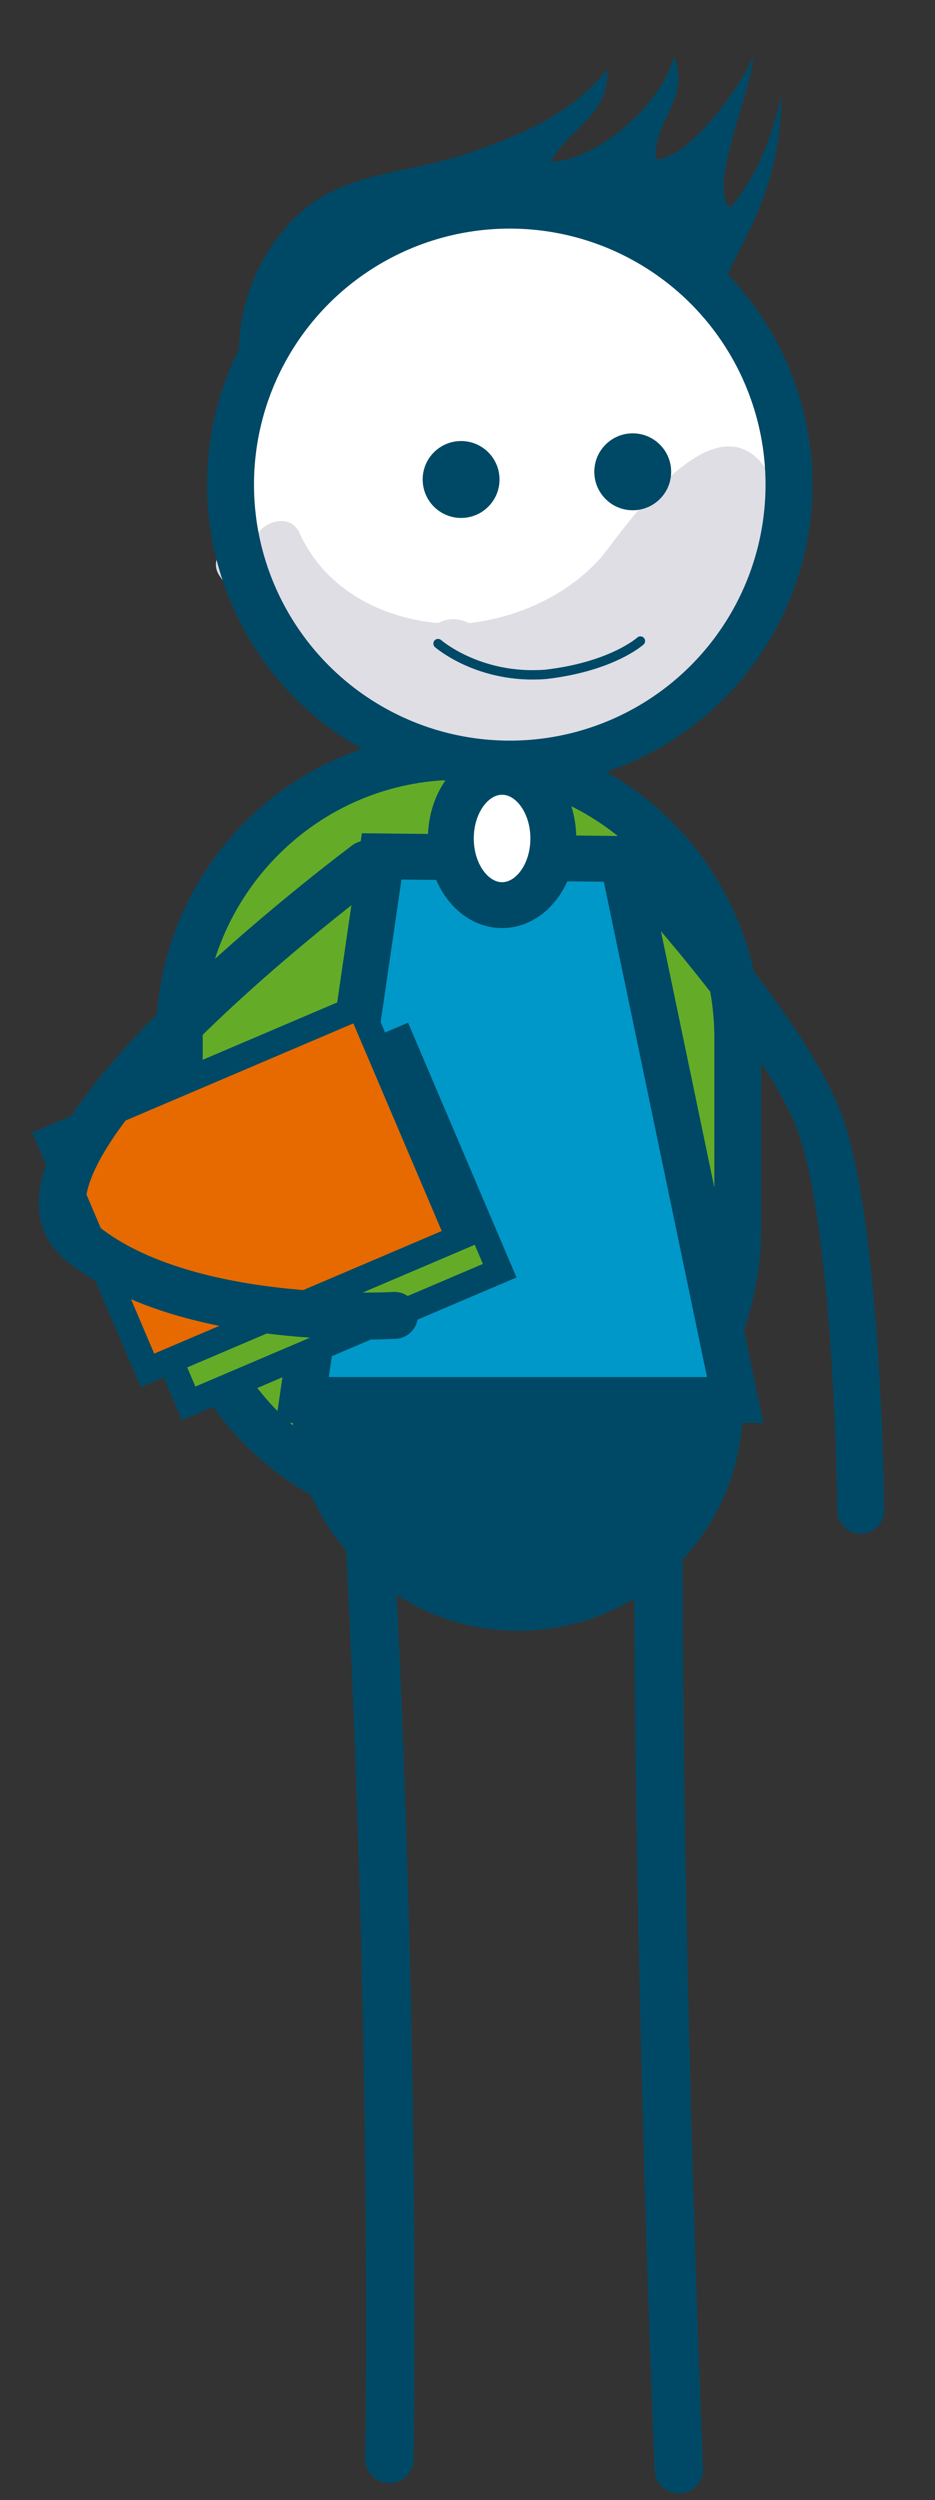 <?xml version="1.0" encoding="utf-8"?>
<!-- Generator: Adobe Illustrator 19.0.0, SVG Export Plug-In . SVG Version: 6.00 Build 0)  -->
<svg version="1.1" id="Capa_1" xmlns="http://www.w3.org/2000/svg" xmlns:xlink="http://www.w3.org/1999/xlink" x="0px" y="0px"
	 viewBox="-264 353.5 36.5 97.5" style="enable-background:new -264 353.5 36.5 97.5;" xml:space="preserve">
<rect x="-264" y="353.5" width="36.5" height="97.5" fill="#333333" stroke="none"/>
<style type="text/css">
	.st0{fill:#64AC28;stroke:#004966;stroke-width:1.826;stroke-linecap:round;stroke-miterlimit:10;}
	.st1{fill:#004966;}
	.st2{fill:none;stroke:#004966;stroke-width:0.841;stroke-miterlimit:10;}
	.st3{fill:none;stroke:#004966;stroke-width:1.889;stroke-linecap:round;stroke-miterlimit:10;}
	.st4{fill:#FFFFFF;}
	.st5{fill:#DFDEE4;}
	.st6{fill:none;stroke:#004966;stroke-width:1.831;stroke-miterlimit:10;}
	.st7{fill:none;stroke:#004966;stroke-width:0.366;stroke-linecap:round;stroke-miterlimit:10;}
	.st8{fill:#0098C8;stroke:#004966;stroke-width:1.79;stroke-linecap:round;stroke-miterlimit:10;}
	.st9{fill:#FFFFFF;stroke:#004966;stroke-width:1.79;stroke-linecap:round;stroke-miterlimit:10;}
	.st10{fill:#64AC28;stroke:#004966;stroke-linecap:round;stroke-miterlimit:10;}
	.st11{fill:#E76A00;stroke:#004966;stroke-linecap:round;stroke-miterlimit:10;}
	.st12{fill:none;stroke:#004966;stroke-width:1.831;stroke-linecap:round;stroke-miterlimit:10;}
</style>
<g>
	<path class="st0" d="M-235.2,401.4c0,6.1-4.9,11-10.9,11l0,0c-6,0-10.9-4.9-10.9-11V394c0-6.1,4.9-11,10.9-11l0,0
		c6,0,10.9,4.9,10.9,11V401.4z"/>
	<g>
		<g id="XMLID_2_">
			<g>
				<path class="st1" d="M-243.5,408.3h8.4h0.1c0,4.9-3.9,8.8-8.8,8.8c-2.4,0-4.6-1-6.2-2.6c-1.6-1.6-2.6-3.8-2.6-6.2H-243.5z"/>
			</g>
			<g>
				<polyline class="st2" points="-252.6,408.3 -243.5,408.3 -235.1,408.3 				"/>
			</g>
		</g>
		<path class="st3" d="M-248.8,449.4c0,0,0.3-15.6-0.8-36.6"/>
		<path class="st3" d="M-237.5,449.8c0,0-0.8-18.6-0.8-36.6"/>
		<path class="st4" d="M-232.8,372.4c0,6-4.9,10.9-10.9,10.9c-6,0-10.9-4.9-10.9-10.9c0-6,4.9-10.9,10.9-10.9
			C-237.7,361.5-232.8,366.4-232.8,372.4"/>
		<path class="st5" d="M-242.4,383.1c1-0.3,2.1-0.7,3.1-1.1c-0.1,0-0.1,0-0.2-0.1c0.3-0.1,0.5-0.3,0.8-0.4c3.1-1.7,6.6-5.7,4.9-9.2
			c-1.9-3.9-5.6,1.5-6.7,2.9c-1.3,1.5-3.3,2.4-5.2,2.6c-0.4-0.2-0.8-0.2-1.2,0c-2.2-0.2-4.4-1.3-5.4-3.5c-0.4-0.9-1.7-0.4-1.8,0.4
			c-0.8-0.4-1.9,0.5-1.3,1.3c0.2,0.3,0.5,0.7,0.7,1c0.2,0.9,0.8,1.7,1.6,2.3c0.2,0.2,0.5,0.3,0.7,0.3c0,0.2,0.1,0.4,0.3,0.5
			c3,2.3,6.5,3.3,10,2.6C-242.3,382.9-242.3,383-242.4,383.1"/>
		<circle class="st6" cx="-244.1" cy="372.4" r="10.9"/>
		<path class="st7" d="M-246.9,378.6c0,0,1.6,1.4,4.2,1.2c2.6-0.3,3.7-1.3,3.7-1.3"/>
		<circle class="st1" cx="-246" cy="372.2" r="1.5"/>
		<circle class="st1" cx="-239.3" cy="371.9" r="1.5"/>
	</g>
	<polygon class="st8" points="-235.3,408.1 -252.2,408.1 -249.1,386.9 -239.7,387 	"/>
	<ellipse class="st9" cx="-244.4" cy="386.2" rx="2" ry="2.6"/>
	
		<rect x="-259.3" y="396.2" transform="matrix(0.92 -0.392 0.392 0.92 -177.233 -66.935)" class="st10" width="13.2" height="9.8"/>
	
		<rect x="-260.9" y="394.9" transform="matrix(0.92 -0.392 0.392 0.92 -176.859 -67.65)" class="st11" width="13.2" height="9.8"/>
	<path class="st12" d="M-249.7,387.2c0,0-15.2,11.3-11.2,14.7c4,3.4,12.3,2.9,12.3,2.9"/>
	<path class="st12" d="M-239.2,387.3c0,0,5.3,5.7,7,9.5c1.7,3.7,1.8,15.6,1.8,15.6"/>
	<path class="st1" d="M-254.4,368.8c-0.9-2.7,0.6-6.3,3.1-7.7c1.6-0.9,3.8-1,5.5-1.6c2.1-0.7,4.2-1.6,5.5-3.3
		c0.1,1.8-1.4,2.2-2.2,3.6c1.8,0,4.4-2.3,4.8-4.1c0.7,1.6-0.8,2.5-0.7,4c1.2,0.1,3.4-2.9,3.8-4c0,1.2-1.8,5.1-0.9,5.9
		c1-1.1,1.7-2.9,2-4.4c0,1.9-0.4,3.5-1.2,5.2c-0.5,1-1,1.9-1.3,2.9c-0.6-0.3-0.8-1.1-1.4-1.6c-0.7-0.6-1.6-1.3-2.5-1.7
		c-1.8-0.8-4.2-0.9-6.1-0.6c-1.7,0.2-3.3,0.9-4.7,1.8c-1.2,0.8-1.6,1.9-2,3.2"/>
</g>
</svg>
